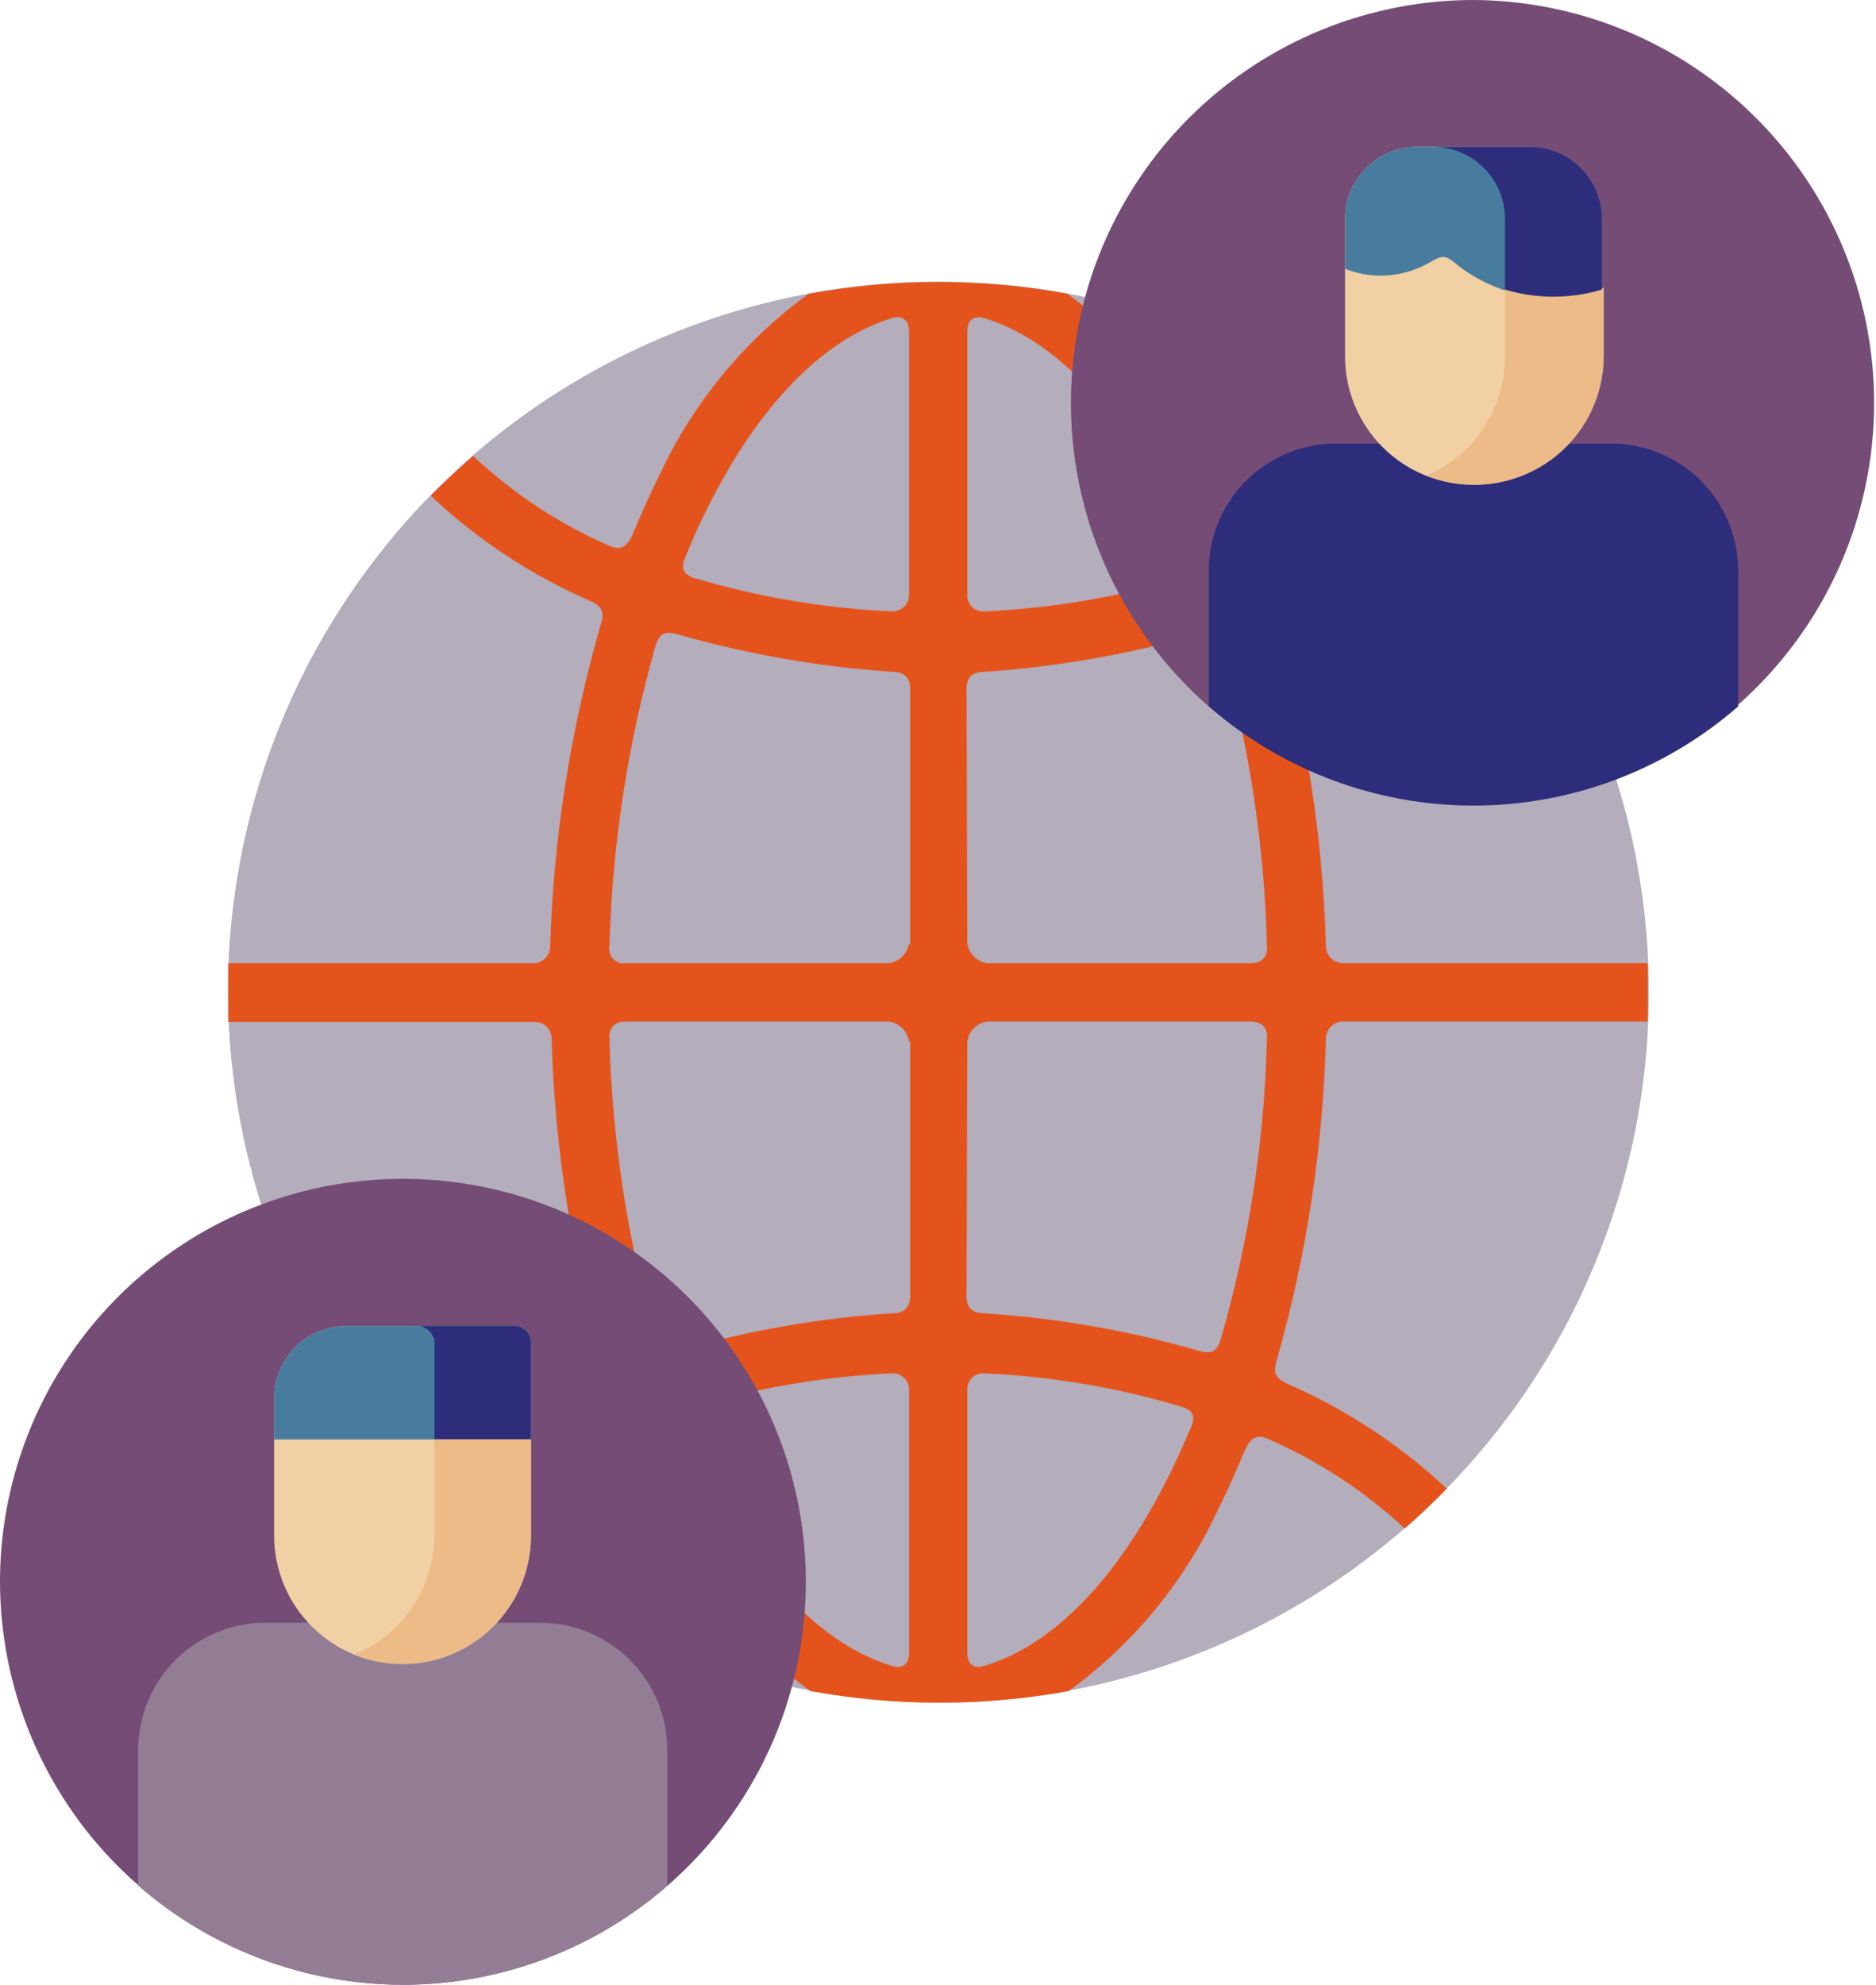 <svg width="87" height="92" viewBox="0 0 87 92" fill="none" xmlns="http://www.w3.org/2000/svg">
<g clip-path="url(#clip0)">
<path fill-rule="evenodd" clip-rule="evenodd" d="M43.535 78.927C50.05 78.923 56.419 76.989 61.835 73.368C67.25 69.747 71.471 64.602 73.962 58.583C76.453 52.565 77.103 45.943 75.829 39.555C74.556 33.168 71.417 27.301 66.808 22.696C62.2 18.092 56.329 14.957 49.939 13.688C43.548 12.418 36.924 13.071 30.905 15.565C24.886 18.058 19.741 22.279 16.122 27.695C12.502 33.111 10.57 39.478 10.57 45.991C10.607 54.718 14.092 63.077 20.267 69.246C26.442 75.415 34.805 78.895 43.535 78.927Z" fill="#B4ADBB"/>
<path fill-rule="evenodd" clip-rule="evenodd" d="M10.588 44.651H24.693C24.8 44.656 24.908 44.639 25.008 44.6C25.108 44.562 25.2 44.503 25.276 44.428C25.353 44.353 25.414 44.263 25.454 44.164C25.494 44.064 25.514 43.958 25.512 43.85C25.673 38.799 26.463 33.788 27.863 28.932C28.019 28.41 27.967 28.114 27.358 27.852C24.634 26.665 22.136 25.016 19.974 22.978C20.601 22.352 21.263 21.725 21.942 21.133C23.788 22.872 25.921 24.28 28.246 25.294C28.803 25.555 29.081 25.294 29.291 24.876C29.708 23.901 30.091 22.996 30.544 22.108C32.096 18.724 34.495 15.798 37.51 13.613C41.471 12.893 45.529 12.893 49.491 13.613C52.505 15.798 54.905 18.724 56.456 22.108C56.909 22.996 57.292 23.849 57.71 24.876C57.919 25.346 58.198 25.555 58.755 25.294C61.083 24.275 63.22 22.868 65.076 21.133C65.738 21.725 66.4 22.352 67.026 22.978C64.869 25.006 62.385 26.654 59.678 27.852C59.068 28.114 59.016 28.41 59.173 28.932C60.569 33.787 61.347 38.8 61.489 43.85C61.489 43.958 61.511 44.065 61.553 44.165C61.595 44.264 61.657 44.354 61.736 44.429C61.814 44.504 61.906 44.562 62.007 44.6C62.109 44.638 62.217 44.656 62.325 44.651H76.413C76.413 45.556 76.413 46.392 76.413 47.349H62.325C62.217 47.344 62.109 47.362 62.007 47.4C61.906 47.438 61.814 47.496 61.736 47.571C61.657 47.646 61.595 47.736 61.553 47.835C61.511 47.935 61.489 48.042 61.489 48.15C61.359 53.193 60.592 58.2 59.208 63.051C59.051 63.591 59.103 63.869 59.713 64.148C62.432 65.335 64.929 66.978 67.096 69.004C66.469 69.648 65.808 70.275 65.146 70.85C63.285 69.126 61.148 67.725 58.825 66.707C58.267 66.445 57.989 66.707 57.78 67.124C57.362 68.082 56.979 69.004 56.526 69.892C54.969 73.273 52.571 76.198 49.56 78.387C45.599 79.107 41.541 79.107 37.58 78.387C34.569 76.198 32.171 73.273 30.614 69.892C30.161 69.004 29.778 68.151 29.36 67.124C29.151 66.654 28.872 66.445 28.315 66.707C25.995 67.721 23.863 69.122 22.011 70.85C21.332 70.275 20.671 69.648 20.044 69.004C22.198 66.982 24.683 65.345 27.392 64.165C28.002 63.886 28.054 63.608 27.897 63.068C26.509 58.217 25.731 53.211 25.581 48.167C25.584 48.06 25.564 47.953 25.524 47.854C25.483 47.754 25.423 47.664 25.346 47.589C25.269 47.514 25.178 47.456 25.078 47.417C24.977 47.379 24.87 47.362 24.763 47.367H10.588C10.588 46.461 10.588 45.626 10.588 44.668V44.651ZM44.858 48.272C44.893 48.039 45.002 47.824 45.168 47.658C45.334 47.492 45.549 47.384 45.781 47.349H57.971C58.598 47.349 58.79 47.697 58.755 48.15C58.642 52.865 57.922 57.545 56.613 62.076C56.421 62.685 56.16 62.772 55.603 62.616C52.35 61.676 49.004 61.093 45.625 60.875C44.998 60.875 44.806 60.509 44.824 60.039L44.858 48.272ZM54.75 65.192C51.793 64.313 48.741 63.799 45.66 63.66C45.555 63.65 45.449 63.663 45.35 63.697C45.25 63.731 45.159 63.787 45.083 63.86C45.007 63.932 44.948 64.021 44.909 64.118C44.87 64.216 44.853 64.321 44.858 64.426V76.612C44.858 77.082 45.102 77.395 45.642 77.221C48.864 76.263 51.807 73.147 54.088 68.639C54.506 67.838 54.854 67.037 55.237 66.15C55.481 65.575 55.272 65.349 54.75 65.192ZM44.858 43.728C44.893 43.961 45.002 44.176 45.168 44.342C45.334 44.508 45.549 44.616 45.781 44.651H57.971C58.598 44.651 58.79 44.285 58.755 43.85C58.639 39.136 57.92 34.455 56.613 29.924C56.421 29.332 56.16 29.245 55.603 29.402C52.348 30.333 49.003 30.916 45.625 31.142C44.998 31.142 44.806 31.508 44.824 31.978L44.858 43.728ZM54.75 26.808C51.793 27.687 48.741 28.201 45.66 28.34C45.553 28.35 45.446 28.337 45.345 28.302C45.244 28.267 45.153 28.21 45.076 28.135C45 28.06 44.941 27.97 44.903 27.87C44.866 27.77 44.85 27.663 44.858 27.556V15.371C44.858 14.901 45.102 14.588 45.642 14.744C48.864 15.719 51.807 18.835 54.088 23.344C54.506 24.145 54.854 24.928 55.237 25.833C55.481 26.442 55.237 26.651 54.75 26.825V26.808ZM42.159 48.272C42.12 48.042 42.01 47.829 41.844 47.664C41.679 47.499 41.467 47.389 41.236 47.349H29.047C28.42 47.349 28.246 47.697 28.263 48.15C28.393 52.863 29.112 57.542 30.405 62.076C30.596 62.685 30.858 62.772 31.415 62.616C34.669 61.678 38.014 61.094 41.393 60.875C42.02 60.875 42.212 60.509 42.212 60.039V48.272H42.159ZM32.251 65.192C35.208 64.316 38.26 63.802 41.341 63.66C41.446 63.65 41.553 63.663 41.653 63.697C41.753 63.731 41.845 63.787 41.923 63.859C42 63.931 42.061 64.019 42.102 64.117C42.143 64.215 42.162 64.32 42.159 64.426V76.612C42.159 77.082 41.898 77.395 41.376 77.221C38.154 76.263 35.194 73.147 32.913 68.639C32.495 67.838 32.146 67.037 31.781 66.15C31.519 65.575 31.728 65.349 32.251 65.192ZM42.159 43.728C42.12 43.959 42.01 44.171 41.844 44.336C41.679 44.501 41.467 44.611 41.236 44.651H29.047C28.938 44.67 28.826 44.662 28.721 44.629C28.616 44.595 28.521 44.536 28.444 44.457C28.367 44.378 28.31 44.282 28.278 44.176C28.247 44.07 28.242 43.958 28.263 43.85C28.395 39.137 29.115 34.459 30.405 29.924C30.596 29.332 30.858 29.245 31.415 29.402C34.67 30.331 38.015 30.915 41.393 31.142C42.02 31.142 42.212 31.508 42.212 31.978V43.833L42.159 43.728ZM32.251 26.808C35.208 27.684 38.26 28.199 41.341 28.34C41.447 28.347 41.554 28.332 41.654 28.296C41.755 28.26 41.846 28.203 41.923 28.129C42 28.055 42.061 27.966 42.102 27.868C42.142 27.769 42.162 27.663 42.159 27.556V15.371C42.159 14.901 41.898 14.588 41.376 14.744C38.154 15.719 35.194 18.835 32.913 23.344C32.495 24.145 32.146 24.928 31.781 25.833C31.519 26.442 31.781 26.651 32.251 26.825V26.808Z" fill="#E5531C"/>
<path fill-rule="evenodd" clip-rule="evenodd" d="M68.332 0C72.126 0.021 75.824 1.196 78.933 3.369C82.042 5.542 84.417 8.609 85.74 12.164C87.063 15.718 87.272 19.591 86.341 23.267C85.409 26.943 83.379 30.249 80.522 32.744H56.056C53.193 30.244 51.162 26.93 50.232 23.246C49.303 19.561 49.52 15.681 50.854 12.123C52.188 8.565 54.575 5.498 57.699 3.332C60.822 1.166 64.531 0.004 68.332 0Z" fill="#744C76"/>
<path fill-rule="evenodd" clip-rule="evenodd" d="M18.668 92C22.364 92.004 25.978 90.911 29.053 88.861C32.128 86.81 34.526 83.894 35.943 80.482C37.36 77.069 37.732 73.313 37.013 69.688C36.294 66.064 34.516 62.734 31.904 60.12C29.291 57.506 25.962 55.725 22.337 55.003C18.712 54.281 14.954 54.65 11.539 56.063C8.123 57.476 5.204 59.87 3.15 62.943C1.096 66.015 1.60524e-06 69.627 0 73.322C0.009 78.27 1.978 83.013 5.477 86.513C8.975 90.013 13.718 91.986 18.668 92Z" fill="#744C76"/>
<path fill-rule="evenodd" clip-rule="evenodd" d="M61.942 20.559H74.723C76.283 20.563 77.778 21.185 78.88 22.287C79.983 23.389 80.605 24.883 80.609 26.442V32.744C77.207 35.709 72.846 37.342 68.332 37.342C63.819 37.342 59.458 35.709 56.056 32.744V26.442C56.06 24.883 56.682 23.389 57.785 22.287C58.888 21.185 60.382 20.563 61.942 20.559Z" fill="#2D2D7B"/>
<path fill-rule="evenodd" clip-rule="evenodd" d="M12.277 75.219H25.058C26.618 75.224 28.113 75.845 29.215 76.947C30.318 78.05 30.94 79.544 30.944 81.103V87.404C27.545 90.368 23.187 92 18.676 92C14.166 92 9.808 90.368 6.408 87.404V81.103C6.413 79.547 7.032 78.055 8.131 76.954C9.23 75.852 10.72 75.228 12.277 75.219Z" fill="#937D95"/>
<path fill-rule="evenodd" clip-rule="evenodd" d="M24.623 71.18C24.623 72.759 23.996 74.274 22.879 75.39C21.762 76.507 20.247 77.134 18.668 77.134C17.088 77.134 15.573 76.507 14.456 75.39C13.339 74.274 12.712 72.759 12.712 71.18V64.792C12.716 63.908 13.071 63.063 13.697 62.44C14.324 61.817 15.172 61.467 16.055 61.467H23.735C23.856 61.449 23.979 61.46 24.095 61.499C24.21 61.537 24.315 61.602 24.402 61.688C24.488 61.774 24.553 61.88 24.591 61.995C24.63 62.111 24.641 62.234 24.623 62.355V71.18Z" fill="#F1D0A4"/>
<path fill-rule="evenodd" clip-rule="evenodd" d="M12.712 64.792V66.724H24.623V62.355C24.641 62.234 24.63 62.111 24.591 61.995C24.553 61.88 24.488 61.774 24.402 61.688C24.315 61.602 24.21 61.537 24.095 61.499C23.979 61.46 23.856 61.449 23.735 61.467H16.055C15.172 61.467 14.324 61.817 13.697 62.44C13.071 63.063 12.716 63.908 12.712 64.792Z" fill="#487C9F"/>
<path fill-rule="evenodd" clip-rule="evenodd" d="M74.288 16.52C74.288 18.099 73.661 19.613 72.544 20.73C71.427 21.846 69.912 22.473 68.332 22.473C66.753 22.473 65.238 21.846 64.121 20.73C63.004 19.613 62.377 18.099 62.377 16.52V10.149C62.377 9.265 62.727 8.418 63.35 7.791C63.973 7.165 64.819 6.811 65.703 6.806H70.927C71.811 6.811 72.657 7.165 73.28 7.791C73.903 8.418 74.253 9.265 74.253 10.149V16.52H74.288Z" fill="#F1D0A4"/>
<path fill-rule="evenodd" clip-rule="evenodd" d="M62.377 10.149V12.464C63.004 12.71 63.678 12.813 64.35 12.765C65.022 12.717 65.675 12.519 66.26 12.185C66.887 11.837 66.992 11.768 67.619 12.307C68.55 13.032 69.648 13.514 70.812 13.708C71.977 13.903 73.171 13.804 74.288 13.421V10.149C74.288 9.265 73.938 8.418 73.315 7.792C72.692 7.165 71.846 6.811 70.962 6.806H65.738C65.297 6.804 64.861 6.889 64.453 7.056C64.045 7.223 63.675 7.469 63.362 7.779C63.05 8.09 62.802 8.459 62.633 8.866C62.464 9.272 62.377 9.708 62.377 10.149Z" fill="#487C9F"/>
<path fill-rule="evenodd" clip-rule="evenodd" d="M69.795 13.421V16.52C69.799 17.693 69.457 18.842 68.813 19.823C68.169 20.804 67.251 21.574 66.173 22.038C67.078 22.402 68.058 22.539 69.028 22.437C69.998 22.334 70.928 21.996 71.737 21.452C72.546 20.908 73.209 20.174 73.669 19.314C74.129 18.454 74.371 17.495 74.375 16.52V13.334C72.892 13.823 71.296 13.853 69.795 13.421Z" fill="#ECBB88"/>
<path fill-rule="evenodd" clip-rule="evenodd" d="M66.469 6.806C67.353 6.811 68.198 7.165 68.822 7.791C69.445 8.418 69.795 9.265 69.795 10.149V13.421C71.26 13.864 72.823 13.864 74.288 13.421V10.149C74.288 9.265 73.938 8.418 73.314 7.791C72.691 7.165 71.845 6.811 70.962 6.806H66.469Z" fill="#2D2D7B"/>
<path fill-rule="evenodd" clip-rule="evenodd" d="M19.242 61.467C19.363 61.453 19.485 61.467 19.6 61.507C19.715 61.546 19.819 61.611 19.906 61.696C19.992 61.781 20.059 61.884 20.101 61.998C20.143 62.112 20.159 62.234 20.148 62.355V66.724H24.623V62.355C24.641 62.234 24.63 62.111 24.591 61.995C24.553 61.88 24.488 61.774 24.402 61.688C24.316 61.602 24.21 61.537 24.095 61.499C23.979 61.46 23.856 61.449 23.735 61.467H19.242Z" fill="#2D2D7B"/>
<path fill-rule="evenodd" clip-rule="evenodd" d="M20.148 66.724V71.18C20.141 72.365 19.783 73.521 19.12 74.503C18.457 75.485 17.518 76.249 16.422 76.698C17.136 76.984 17.899 77.132 18.668 77.134C20.246 77.129 21.759 76.5 22.874 75.385C23.99 74.269 24.619 72.758 24.624 71.18V66.724H20.148Z" fill="#ECBB88"/>
</g>
<defs>
<clipPath id="clip0">
<rect width="87" height="92" fill="white"/>
</clipPath>
</defs>
</svg>
